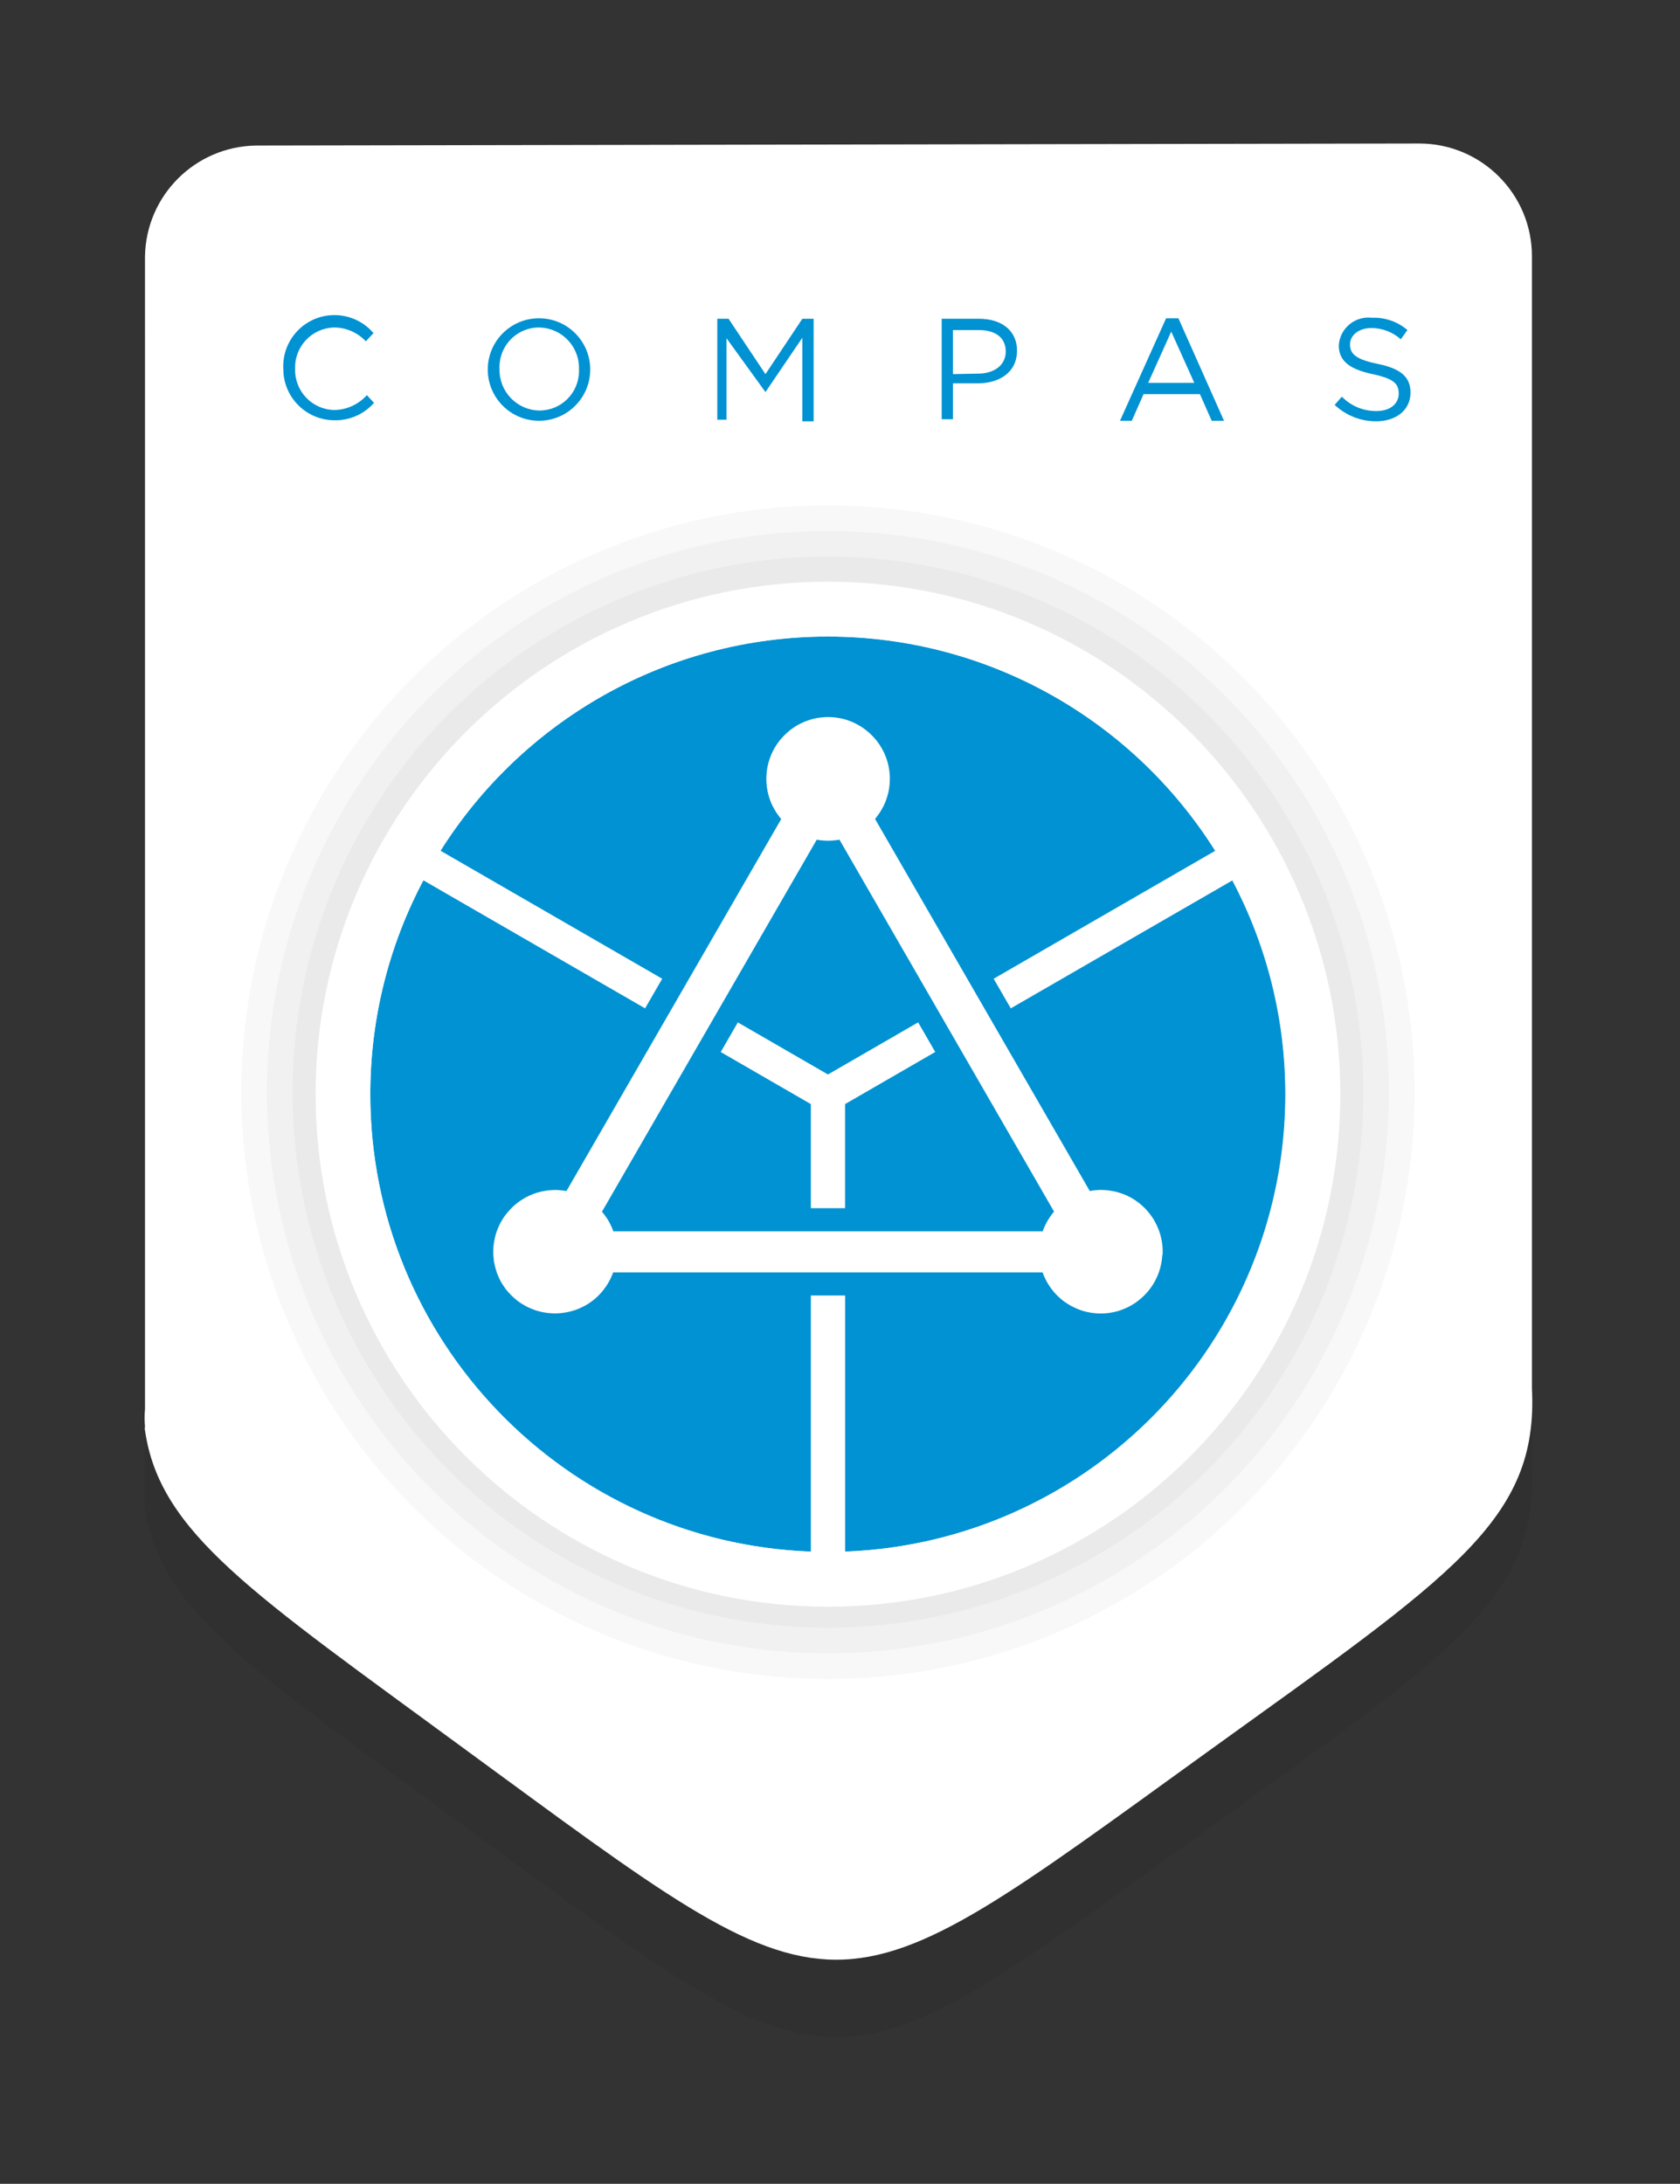 <?xml version="1.0" encoding="utf-8"?>
<!-- Generator: Adobe Illustrator 25.0.0, SVG Export Plug-In . SVG Version: 6.00 Build 0)  -->
<svg version="1.1" id="Layer_1" xmlns="http://www.w3.org/2000/svg" xmlns:xlink="http://www.w3.org/1999/xlink" x="0px" y="0px"
	 viewBox="0 0 32.79 42.61" style="enable-background:new 0 0 32.79 42.61;" xml:space="preserve">
<rect x="0" y="0" width="32.79" height="42.61" fill="#333333" stroke="none"/>
<style type="text/css">
	.st0{fill-opacity:0.07;}
	.st1{fill:#FFFFFF;}
	.st2{opacity:0.03;fill:none;stroke:#000000;stroke-miterlimit:10;enable-background:new    ;}
	.st3{opacity:0.03;fill:none;stroke:#000000;stroke-width:2;stroke-miterlimit:10;enable-background:new    ;}
	.st4{opacity:0.03;fill:none;stroke:#000000;stroke-width:3;stroke-miterlimit:10;enable-background:new    ;}
	.st5{fill:#0092D2;}
</style>
<path id="a1abdccb-b826-4945-ae43-b6385a9f40be" class="st0" d="M5.04,4.34C3.825,4.334,2.836,5.315,2.83,6.53
	C2.83,6.533,2.83,6.537,2.83,6.54V29c-0.01,0.116-0.01,0.234,0,0.35l0,0c-0.006,0.023-0.006,0.047,0,0.07
	c0.29,2,2.09,3.17,6.23,6.21c7.49,5.48,7,5.48,14.51,0.06c4.79-3.45,6.46-4.51,6.33-7.09V6.54
	c0-1.215-0.985-2.2-2.2-2.2c-0.003,0-0.007,0-0.01,0H5.04z"/>
<path id="ffb51ef0-84fe-48f5-8255-0b8dc58dfcd3" class="st1" d="M5,2.84C3.812,2.856,2.851,3.812,2.83,5v22.49
	c-0.01,0.116-0.01,0.234,0,0.35l0,0c-0.006,0.023-0.006,0.047,0,0.07c0.29,2,2.09,3.17,6.23,6.21
	c7.49,5.48,7,5.48,14.51,0.06c4.79-3.45,6.46-4.51,6.33-7.09V5c0-1.215-0.985-2.2-2.2-2.2
	c-0.003,0-0.007,0-0.01,0L5,2.84z"/>
<g id="a8ee8d7b-7612-4cee-ba34-35e5caa3ee66">
	<circle class="st2" cx="16.16" cy="21.31" r="9.95"/>
	<circle class="st3" cx="16.16" cy="21.31" r="9.95"/>
	<circle class="st4" cx="16.16" cy="21.31" r="9.95"/>
</g>
<circle class="st5" cx="16.156" cy="21.351" r="8.93"/>
<path class="st5" d="M5.53,7.21L5.53,7.21C5.496,6.659,5.914,6.184,6.466,6.15
	C6.78,6.13,7.086,6.26,7.29,6.5L7.14,6.66C6.98,6.488,6.755,6.39,6.52,6.39
	C6.089,6.401,5.749,6.759,5.76,7.189C5.76,7.193,5.76,7.196,5.76,7.2l0,0
	C5.749,7.631,6.089,7.989,6.519,8C6.52,8,6.52,8,6.52,8c0.245-0.002,0.477-0.108,0.64-0.29
	L7.3,7.86C7.104,8.084,6.818,8.208,6.52,8.2C5.976,8.195,5.535,7.755,5.53,7.21z"/>
<path class="st5" d="M9.52,7.21L9.52,7.21c0-0.552,0.448-1,1-1s1,0.448,1,1l0,0c0,0.552-0.448,1-1,1
	S9.52,7.762,9.52,7.21z M11.3,7.21L11.3,7.21c0.017-0.436-0.323-0.803-0.759-0.819
	C10.534,6.39,10.527,6.39,10.52,6.39c-0.425-0.001-0.77,0.344-0.771,0.769
	C9.749,7.173,9.749,7.186,9.75,7.2l0,0c-0.011,0.436,0.334,0.799,0.77,0.81
	C10.523,8.01,10.527,8.01,10.53,8.01c0.425,0,0.77-0.344,0.771-0.769
	C11.301,7.23,11.3,7.22,11.3,7.21z"/>
<path class="st5" d="M14,6.22h0.22l0.72,1.08l0.72-1.08h0.22v2h-0.22V6.59l-0.72,1.06l0,0L14.18,6.6v1.59H14V6.22z"/>
<path class="st5" d="M18.38,6.22h0.73c0.45,0,0.74,0.24,0.74,0.62l0,0c0,0.43-0.35,0.64-0.77,0.64H18.6v0.7h-0.22L18.38,6.22z
	 M19.09,7.29c0.32,0,0.54-0.17,0.54-0.43l0,0c0-0.28-0.21-0.42-0.53-0.42h-0.5V7.3L19.09,7.29z"/>
<path class="st5" d="M22.76,6.21H23l0.89,2h-0.24l-0.23-0.52h-1.1l-0.23,0.52h-0.23L22.76,6.21z M23.31,7.47l-0.45-1l-0.45,1H23.31z
	"/>
<path class="st5" d="M26.05,7.9l0.14-0.16c0.179,0.183,0.424,0.284,0.68,0.28c0.26,0,0.43-0.14,0.43-0.34l0,0
	c0-0.19-0.09-0.29-0.51-0.38s-0.66-0.24-0.66-0.56l0,0c0.02-0.32,0.295-0.563,0.615-0.543
	C26.756,6.197,26.768,6.199,26.78,6.2c0.252-0.01,0.498,0.076,0.69,0.24l-0.13,0.18
	c-0.157-0.14-0.36-0.218-0.57-0.22c-0.25,0-0.42,0.14-0.42,0.32l0,0c0,0.18,0.1,0.29,0.54,0.38s0.64,0.25,0.64,0.56l0,0
	c0,0.34-0.28,0.56-0.67,0.56C26.559,8.222,26.269,8.107,26.05,7.9z"/>
<path class="st1" d="M20.573,23.641c-0.005,0.006-0.01,0.012-0.015,0.018
	c-0.023,0.027-0.044,0.055-0.063,0.084c-0.009,0.012-0.017,0.025-0.024,0.037
	c-0.009,0.013-0.017,0.026-0.025,0.04c-0.004,0.007-0.007,0.013-0.011,0.019
	c-0.011,0.02-0.022,0.041-0.032,0.061c-0.001,0.001-0.001,0.001-0.001,0.002
	c-0.011,0.023-0.021,0.045-0.03,0.069v0.001c-0.008,0.017-0.015,0.035-0.02,0.053h-8.382
	c-0.005-0.018-0.012-0.035-0.02-0.053c-0.009-0.023-0.019-0.047-0.03-0.069
	c-0.001-0.001-0.001-0.001-0.001-0.002c-0.011-0.023-0.023-0.046-0.035-0.068
	c-0.001-0.001-0.001-0.001-0.001-0.001c-0.012-0.022-0.025-0.043-0.039-0.063
	c-0.001-0.001-0.001-0.003-0.003-0.004c-0.011-0.018-0.023-0.035-0.035-0.051
	c-0.015-0.021-0.032-0.042-0.049-0.061c-0.002-0.003-0.005-0.007-0.008-0.01l4.192-7.259
	c0.022,0.004,0.045,0.007,0.067,0.01c0.025,0.003,0.051,0.006,0.077,0.007
	c0.025,0.002,0.051,0.003,0.077,0.003c0.001,0,0.001,0,0.001,0c0.025,0,0.051-0.001,0.077-0.003
	c0.026-0.001,0.051-0.004,0.077-0.007c0.023-0.003,0.045-0.006,0.067-0.011L20.573,23.641z
	 M18.254,20.526l-0.334-0.578l-1.76,1.017l-1.759-1.016l-0.334,0.578l1.759,1.016v2.031h0.668
	v-2.031L18.254,20.526z M24.056,17.177c0.661,1.246,1.036,2.667,1.036,4.173
	c0,4.813-3.827,8.749-8.597,8.925v-4.998H15.826v4.998c-4.771-0.176-8.598-4.112-8.598-8.925
	c0-1.506,0.375-2.927,1.036-4.173l4.327,2.498l0.334-0.578l-4.326-2.497
	c1.583-2.51,4.38-4.181,7.56-4.181s5.977,1.671,7.56,4.181l-4.325,2.497l0.334,0.578
	L24.056,17.177z M22.692,24.474c0.002-0.037,0.002-0.073,0-0.11
	c-0.005-0.119-0.029-0.238-0.071-0.353c-0.001-0.002-0.001-0.004-0.002-0.006
	c-0.006-0.016-0.013-0.033-0.02-0.049c-0.007-0.016-0.014-0.033-0.022-0.049
	c-0.001-0.005-0.003-0.009-0.006-0.013c-0.007-0.015-0.015-0.03-0.023-0.044
	c-0.005-0.009-0.01-0.019-0.015-0.028c-0.003-0.005-0.006-0.01-0.009-0.015
	c-0.005-0.009-0.009-0.017-0.015-0.025c-0.012-0.021-0.026-0.041-0.041-0.06
	c-0.005-0.009-0.011-0.017-0.018-0.025c-0.009-0.013-0.019-0.025-0.029-0.037
	c-0.001-0.001-0.002-0.003-0.004-0.005c-0.011-0.014-0.023-0.027-0.035-0.041
	c-0.012-0.015-0.025-0.029-0.04-0.042c-0.012-0.013-0.026-0.026-0.039-0.037
	c-0.001-0.003-0.003-0.004-0.005-0.005c-0.011-0.011-0.023-0.021-0.035-0.031
	c-0.006-0.006-0.013-0.011-0.019-0.015c-0.019-0.017-0.039-0.031-0.059-0.045
	c-0.01-0.008-0.02-0.015-0.031-0.022c-0.004-0.003-0.007-0.005-0.011-0.007
	c-0.015-0.01-0.031-0.02-0.047-0.029c-0.006-0.004-0.013-0.007-0.019-0.011
	c-0.02-0.011-0.041-0.022-0.061-0.032c-0.001-0.001-0.001-0.001-0.002-0.001
	c-0.023-0.011-0.045-0.021-0.069-0.03h-0.001c-0.023-0.01-0.047-0.019-0.072-0.027
	c-0.049-0.017-0.099-0.03-0.15-0.039c-0.023-0.005-0.047-0.009-0.072-0.012
	c-0.003-0.001-0.005-0.001-0.007-0.001c-0.024-0.003-0.049-0.005-0.074-0.007
	c-0.025-0.002-0.051-0.003-0.077-0.003c-0.015-0.001-0.031,0-0.045,0.001
	c-0.011,0.001-0.022,0.001-0.033,0.002c-0.039,0.002-0.077,0.006-0.115,0.013
	c-0.01,0.001-0.019,0.003-0.029,0.005l-4.191-7.26c0.013-0.015,0.025-0.029,0.036-0.045
	c0.015-0.019,0.029-0.038,0.042-0.058c0.003-0.003,0.006-0.007,0.008-0.011
	c0.015-0.022,0.029-0.045,0.042-0.068c0.01-0.017,0.019-0.033,0.027-0.05
	c0.009-0.015,0.017-0.031,0.023-0.047c0.009-0.017,0.016-0.034,0.023-0.051
	c0.009-0.024,0.018-0.048,0.026-0.072c0.025-0.075,0.043-0.15,0.052-0.227
	c0.003-0.025,0.006-0.051,0.007-0.077c0.002-0.025,0.003-0.051,0.003-0.077c0-0.001,0-0.001,0-0.001
	c0-0.025-0.001-0.051-0.003-0.077c-0.001-0.025-0.004-0.051-0.007-0.077
	c-0.013-0.101-0.039-0.202-0.079-0.299c-0.001-0.001-0.001-0.003-0.001-0.003
	c-0.007-0.017-0.014-0.033-0.022-0.05c-0.007-0.015-0.014-0.031-0.023-0.045
	c-0.004-0.009-0.008-0.017-0.013-0.025c-0.005-0.009-0.009-0.017-0.014-0.025
	c-0.013-0.023-0.027-0.045-0.042-0.068c-0.004-0.007-0.009-0.013-0.014-0.019
	c-0.009-0.015-0.02-0.03-0.031-0.044c-0.007-0.009-0.013-0.017-0.021-0.025
	c-0.009-0.011-0.018-0.023-0.029-0.034c-0.008-0.011-0.018-0.021-0.029-0.032
	c-0.008-0.009-0.017-0.019-0.026-0.027c-0.011-0.012-0.024-0.024-0.037-0.035
	c-0.006-0.006-0.011-0.011-0.017-0.016c-0.019-0.017-0.039-0.033-0.059-0.049
	c-0.019-0.015-0.038-0.029-0.058-0.042c-0.003-0.003-0.007-0.005-0.011-0.008
	c-0.022-0.015-0.045-0.029-0.068-0.042c-0.008-0.005-0.017-0.009-0.025-0.014
	c-0.008-0.005-0.016-0.009-0.025-0.013c-0.015-0.009-0.03-0.016-0.045-0.023
	c-0.017-0.008-0.033-0.015-0.049-0.022c-0.001,0-0.003-0.001-0.004-0.001
	c-0.098-0.04-0.198-0.066-0.299-0.079c-0.001,0-0.001,0-0.001,0c-0.025-0.003-0.051-0.006-0.076-0.007
	c-0.001,0-0.001,0-0.001,0c-0.025-0.002-0.05-0.003-0.075-0.003c-0.001,0-0.002,0-0.003,0
	c-0.025,0-0.05,0.001-0.075,0.003c-0.001,0-0.001,0-0.001,0c-0.025,0.001-0.051,0.004-0.076,0.007
	c0,0,0,0-0.001,0c-0.101,0.013-0.201,0.039-0.299,0.079c-0.001,0-0.003,0.001-0.004,0.001
	c-0.018,0.007-0.037,0.016-0.055,0.025c-0.023,0.01-0.045,0.022-0.068,0.034
	c-0.008,0.004-0.015,0.008-0.023,0.013c-0.023,0.013-0.045,0.027-0.067,0.042
	c-0.007,0.004-0.013,0.009-0.019,0.014c-0.015,0.009-0.03,0.02-0.044,0.031
	c-0.009,0.007-0.017,0.013-0.025,0.021c-0.011,0.009-0.023,0.018-0.034,0.029
	c-0.011,0.009-0.021,0.018-0.032,0.029c-0.009,0.008-0.019,0.017-0.027,0.026
	c-0.009,0.009-0.018,0.018-0.026,0.027c-0.011,0.011-0.02,0.021-0.029,0.032
	c-0.011,0.011-0.02,0.023-0.029,0.034c-0.007,0.008-0.014,0.017-0.021,0.025
	c-0.011,0.014-0.022,0.029-0.031,0.044c-0.005,0.006-0.01,0.013-0.014,0.019
	c-0.015,0.022-0.029,0.045-0.042,0.068c-0.005,0.007-0.009,0.015-0.013,0.023
	c-0.012,0.022-0.023,0.045-0.034,0.067c-0.009,0.018-0.017,0.037-0.025,0.055
	c0,0.001-0.001,0.003-0.001,0.004c-0.04,0.098-0.066,0.198-0.079,0.299c0,0.001,0,0.001,0,0.001
	c-0.003,0.025-0.006,0.051-0.007,0.076c0,0.001,0,0.001,0,0.001c-0.002,0.025-0.003,0.05-0.003,0.076
	c0,0.001,0,0.002,0,0.003c0,0.025,0.001,0.05,0.003,0.075c0,0.001,0,0.001,0,0.001
	c0.001,0.025,0.004,0.051,0.007,0.076c0,0,0,0,0,0.001c0.013,0.101,0.039,0.201,0.079,0.299
	c0,0.001,0.001,0.003,0.001,0.004c0.007,0.017,0.014,0.033,0.022,0.049
	c0.007,0.015,0.014,0.031,0.023,0.045c0.008,0.017,0.017,0.033,0.027,0.05
	c0.013,0.023,0.027,0.046,0.042,0.068c0.003,0.003,0.005,0.007,0.008,0.011
	c0.013,0.02,0.027,0.039,0.042,0.058c0.011,0.015,0.023,0.031,0.037,0.045l-4.192,7.259
	c-0.009-0.001-0.019-0.003-0.029-0.005c-0.038-0.006-0.076-0.011-0.115-0.013
	c-0.011-0.001-0.022-0.001-0.033-0.002c-0.015-0.001-0.029-0.001-0.044-0.001
	c-0.026,0-0.052,0.001-0.077,0.003c-0.025,0.001-0.049,0.003-0.073,0.007
	c-0.003,0-0.007,0.001-0.01,0.001c-0.024,0.003-0.047,0.007-0.071,0.012
	c-0.026,0.005-0.051,0.01-0.076,0.017c-0.025,0.006-0.05,0.013-0.074,0.022
	c-0.025,0.007-0.049,0.017-0.072,0.027h-0.001c-0.023,0.009-0.046,0.019-0.069,0.03
	c-0.001,0.001-0.001,0.001-0.002,0.001c-0.021,0.01-0.041,0.021-0.061,0.032
	c-0.007,0.003-0.013,0.007-0.019,0.011c-0.014,0.008-0.027,0.016-0.04,0.025
	c-0.013,0.008-0.025,0.016-0.037,0.024c-0.029,0.019-0.057,0.041-0.084,0.063
	c-0.015,0.011-0.029,0.024-0.043,0.038c-0.015,0.012-0.029,0.026-0.042,0.04
	c-0.013,0.013-0.027,0.027-0.04,0.042c-0.009,0.009-0.017,0.019-0.025,0.028
	c-0.009,0.01-0.017,0.02-0.025,0.031C9.87,23.7,9.851,23.726,9.833,23.752
	c-0.015,0.023-0.029,0.045-0.043,0.069c-0.007,0.013-0.014,0.025-0.021,0.037
	c-0.013,0.023-0.024,0.046-0.034,0.07c-0.013,0.027-0.024,0.055-0.034,0.082
	c-0.007,0.017-0.013,0.035-0.018,0.053c-0.001,0.001-0.001,0.003-0.002,0.005
	c-0.004,0.013-0.008,0.027-0.011,0.04c-0.002,0.007-0.004,0.015-0.006,0.023
	c-0.004,0.017-0.008,0.033-0.011,0.051c-0.004,0.019-0.008,0.039-0.011,0.059
	C9.636,24.277,9.632,24.312,9.63,24.347c-0.001,0.011-0.001,0.021-0.002,0.032
	c-0.001,0.015-0.001,0.031-0.001,0.047c0,0.025,0.001,0.051,0.003,0.076
	c0.001,0.025,0.004,0.051,0.007,0.076c-0.001,0.001,0,0.002,0,0.003
	c0.003,0.025,0.007,0.051,0.013,0.075c0.009,0.051,0.023,0.102,0.039,0.15
	c0.007,0.025,0.016,0.049,0.027,0.073c0.009,0.023,0.019,0.047,0.03,0.069
	c0.001,0.001,0.001,0.001,0.001,0.002c0.011,0.023,0.023,0.046,0.035,0.068
	c0,0.001,0.001,0.001,0.001,0.001c0.012,0.021,0.025,0.043,0.039,0.063
	c0.001,0.001,0.001,0.003,0.003,0.004c0.011,0.018,0.023,0.035,0.035,0.051
	c0.015,0.021,0.031,0.042,0.049,0.061c0.007,0.009,0.015,0.019,0.025,0.028
	c0.032,0.037,0.067,0.072,0.105,0.104c0.017,0.015,0.035,0.03,0.053,0.044
	c0,0,0.001,0.001,0.001,0.001c0.021,0.017,0.043,0.032,0.065,0.047c0,0,0,0,0.001,0
	c0.023,0.016,0.047,0.031,0.071,0.044c0.012,0.007,0.024,0.014,0.036,0.02
	c0.023,0.013,0.047,0.025,0.072,0.035c0.012,0.006,0.025,0.011,0.037,0.016
	c0.05,0.021,0.102,0.039,0.156,0.052c0.019,0.005,0.039,0.009,0.058,0.013
	c0.017,0.003,0.033,0.007,0.051,0.009c0.038,0.006,0.076,0.011,0.115,0.013
	c0.011,0.001,0.022,0.001,0.033,0.002c0.015,0.001,0.029,0.001,0.044,0.001
	c0.026,0,0.052-0.001,0.077-0.003c0.024-0.001,0.048-0.003,0.071-0.007
	c0.004,0,0.008-0.001,0.012-0.002c0.024-0.003,0.047-0.006,0.07-0.011
	c0.026-0.005,0.051-0.01,0.076-0.017c0.025-0.006,0.049-0.013,0.073-0.021
	c0.001,0,0.003-0.001,0.004-0.001c0.019-0.007,0.039-0.013,0.058-0.021
	c0.006-0.002,0.012-0.004,0.017-0.007c0.021-0.009,0.042-0.018,0.063-0.028
	c0.019-0.009,0.039-0.019,0.057-0.029c0.013-0.007,0.025-0.013,0.037-0.021
	c0.007-0.004,0.014-0.008,0.02-0.012c0.012-0.007,0.023-0.014,0.035-0.022
	c0.003-0.002,0.005-0.004,0.008-0.006c0.03-0.02,0.059-0.041,0.088-0.065
	c0.015-0.011,0.029-0.024,0.043-0.038c0.015-0.012,0.029-0.026,0.042-0.04
	c0.013-0.013,0.027-0.027,0.04-0.042c0.009-0.009,0.017-0.019,0.025-0.028
	c0.009-0.01,0.017-0.02,0.025-0.031c0.02-0.025,0.039-0.051,0.057-0.077
	c0.015-0.023,0.029-0.045,0.043-0.069c0.007-0.012,0.014-0.025,0.021-0.037
	c0.013-0.023,0.024-0.046,0.034-0.07c0.015-0.031,0.027-0.063,0.039-0.095h8.382
	c0.011,0.032,0.024,0.063,0.039,0.095c0.01,0.024,0.021,0.047,0.034,0.07
	c0.007,0.012,0.013,0.024,0.02,0.036c0,0.001,0.001,0.001,0.001,0.001
	c0.014,0.024,0.028,0.047,0.043,0.069c0.018,0.027,0.037,0.053,0.057,0.077
	c0.008,0.011,0.017,0.021,0.025,0.031c0.007,0.009,0.015,0.019,0.025,0.028
	c0.012,0.015,0.025,0.029,0.04,0.042c0.013,0.014,0.027,0.028,0.042,0.04
	c0.014,0.014,0.029,0.027,0.043,0.038c0.027,0.023,0.055,0.044,0.084,0.063
	c0.012,0.009,0.025,0.017,0.037,0.024c0.012,0.008,0.024,0.015,0.037,0.023
	c0.009,0.006,0.019,0.011,0.029,0.016c0.019,0.011,0.038,0.021,0.058,0.03
	c0.021,0.01,0.042,0.019,0.064,0.028c0.004,0.002,0.007,0.004,0.011,0.005
	c0.021,0.009,0.043,0.017,0.065,0.024c0.025,0.009,0.049,0.016,0.074,0.022
	c0.025,0.007,0.051,0.013,0.076,0.017c0.023,0.005,0.047,0.009,0.07,0.011
	c0.004,0.001,0.008,0.002,0.012,0.002c0.023,0.003,0.047,0.005,0.071,0.007
	c0.025,0.002,0.051,0.003,0.077,0.003c0.015,0,0.029,0,0.044-0.001
	c0.011-0.001,0.022-0.001,0.033-0.002c0.039-0.002,0.077-0.006,0.115-0.013
	c0.017-0.003,0.033-0.006,0.05-0.009c0.019-0.004,0.039-0.009,0.059-0.013
	c0.021-0.005,0.043-0.011,0.064-0.019c0.016-0.005,0.033-0.011,0.049-0.017
	c0.027-0.01,0.055-0.021,0.082-0.034c0.024-0.01,0.047-0.021,0.07-0.034
	c0.012-0.007,0.024-0.013,0.036-0.02c0.001,0,0.001-0.001,0.001-0.001
	c0.024-0.013,0.047-0.028,0.069-0.043c0.025-0.017,0.049-0.034,0.071-0.053
	c0.017-0.013,0.033-0.026,0.049-0.04c0.037-0.031,0.071-0.066,0.104-0.102
	c0.012-0.012,0.023-0.025,0.033-0.038c0.025-0.03,0.048-0.061,0.069-0.093
	c0.008-0.011,0.016-0.023,0.023-0.035c0.006-0.009,0.011-0.017,0.015-0.025
	c0.007-0.011,0.013-0.022,0.019-0.033c0.023-0.043,0.045-0.088,0.063-0.133
	c0.009-0.021,0.017-0.043,0.024-0.066c0.008-0.024,0.015-0.049,0.022-0.074
	c0.006-0.022,0.011-0.043,0.015-0.065c0.003-0.013,0.005-0.027,0.007-0.039
	c0.002-0.009,0.003-0.017,0.005-0.026c0.002-0.013,0.004-0.027,0.005-0.041
	c0.001-0.011,0.003-0.023,0.003-0.035c0.001-0.011,0.002-0.021,0.002-0.032
	C22.692,24.486,22.692,24.48,22.692,24.474z M26.16,21.35c0-5.514-4.486-10-10-10
	C10.646,11.35,6.16,15.836,6.16,21.35C6.16,26.864,10.646,31.35,16.16,31.35
	C21.674,31.35,26.16,26.864,26.16,21.35z"/>
</svg>
